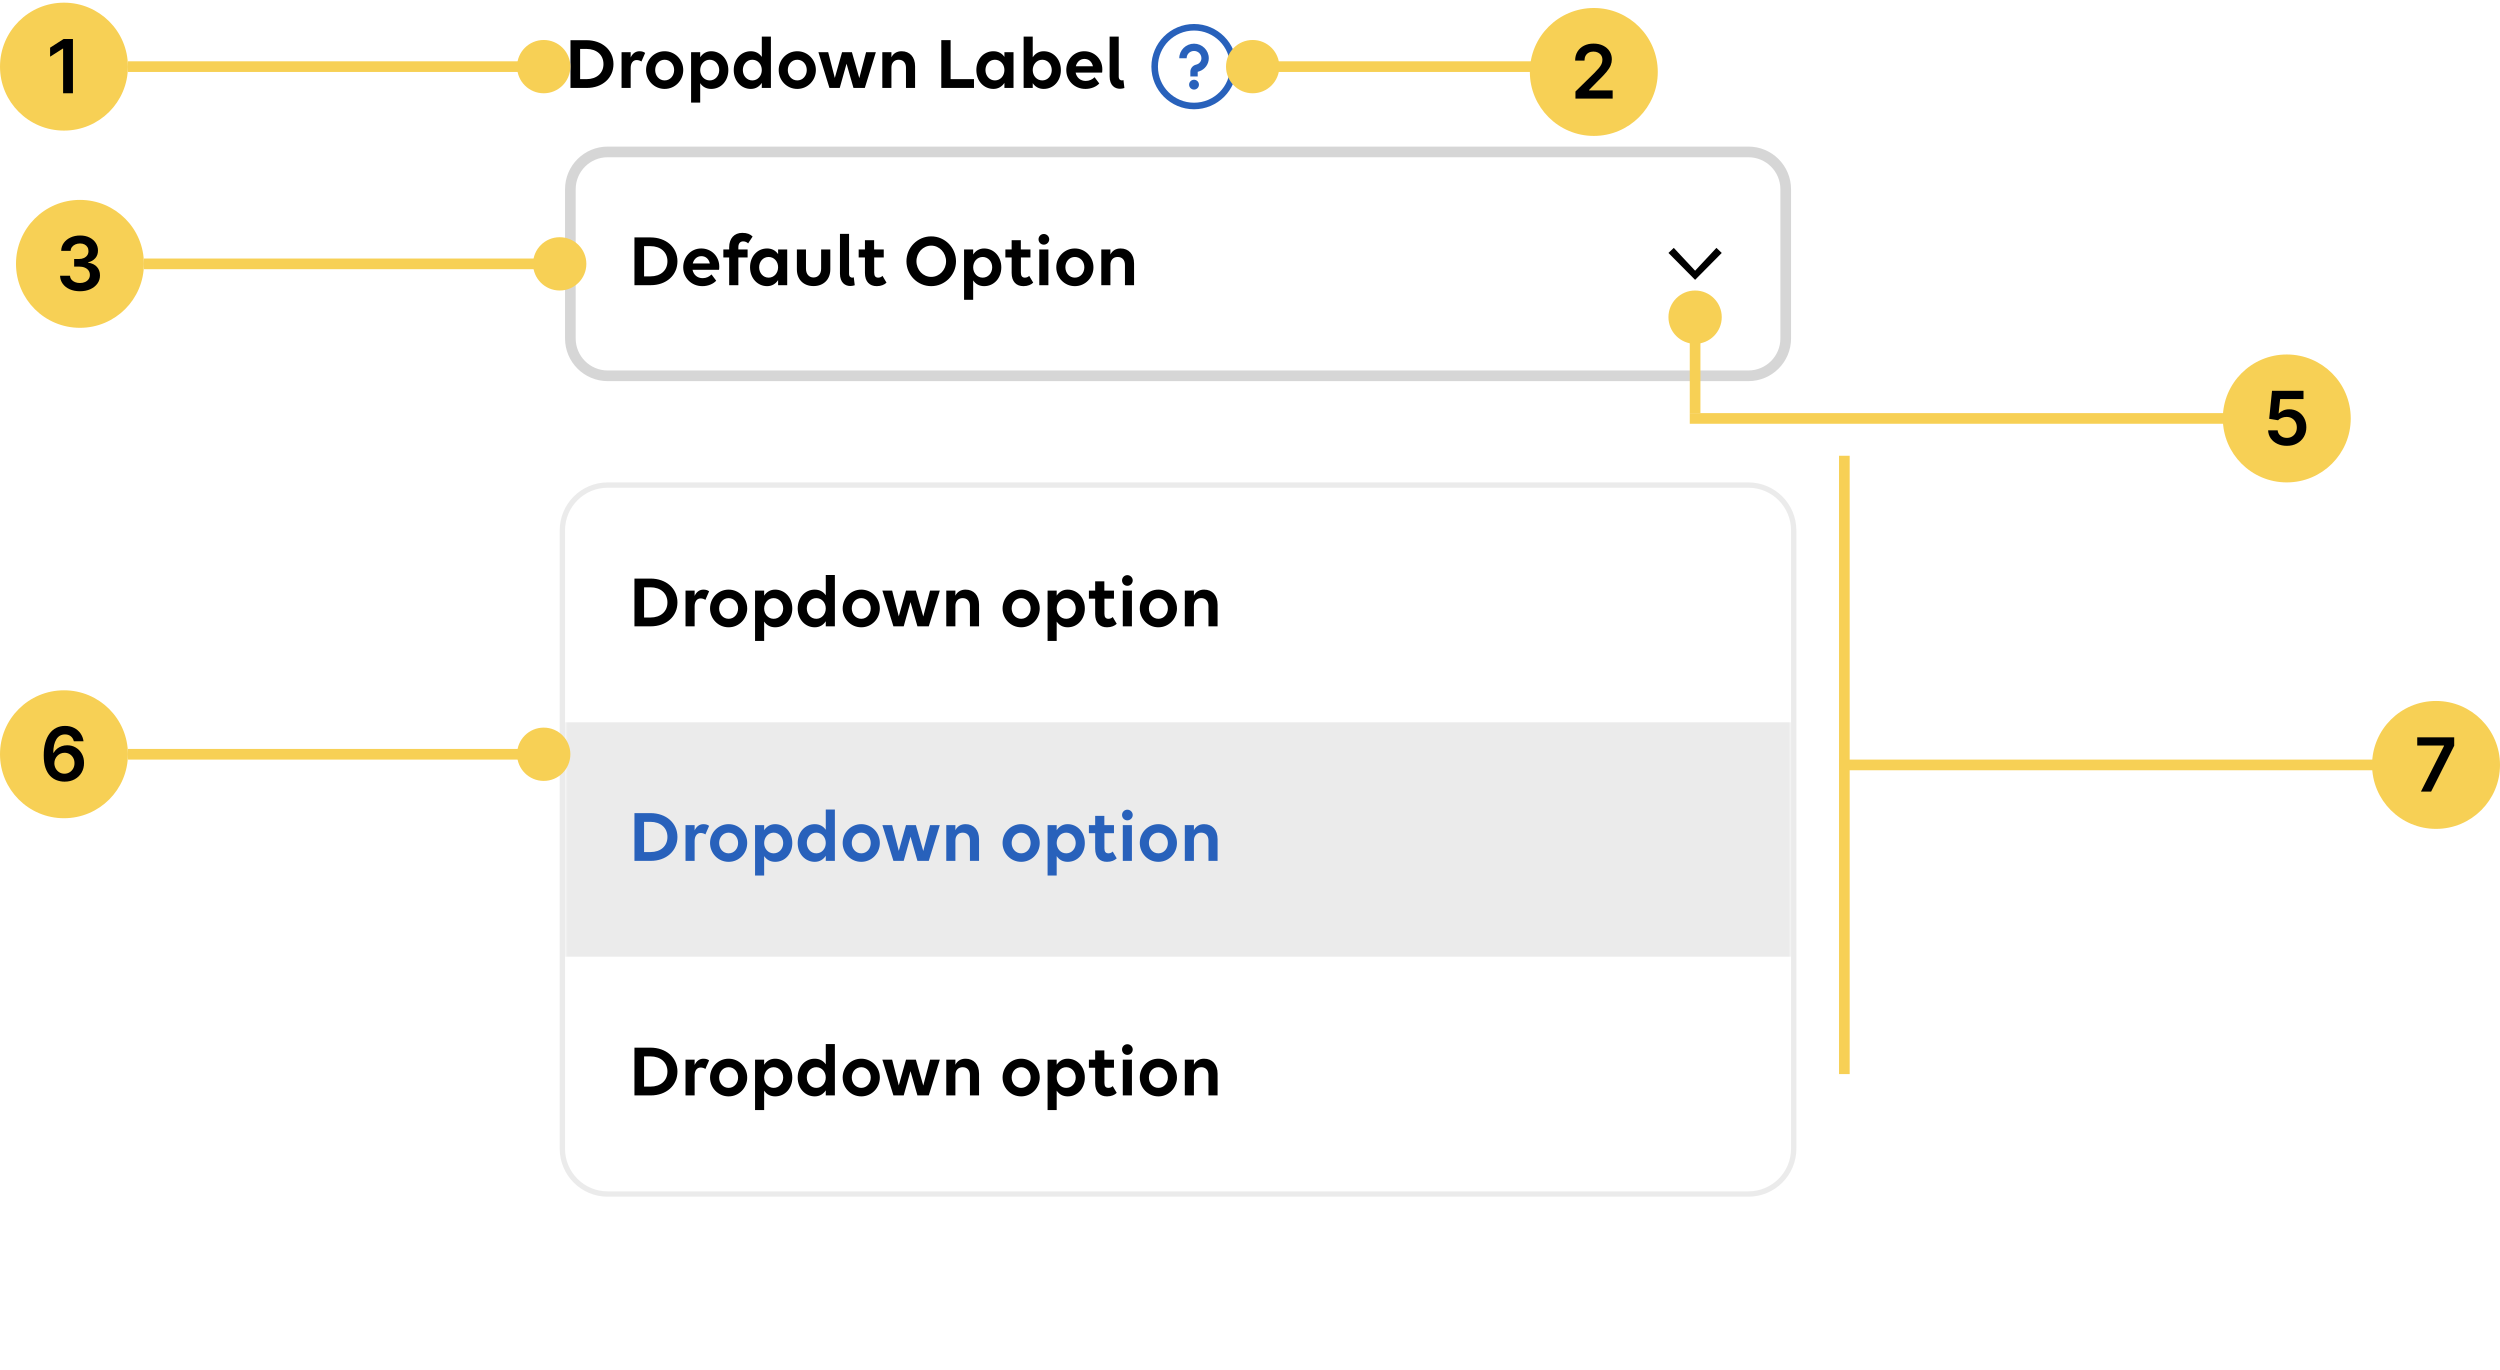 <svg width="469" height="257" viewBox="0 0 469 257" fill="none" xmlns="http://www.w3.org/2000/svg">
<g clip-path="url(#clip0_6343_39999)">
<path d="M107.023 16.5V7.54H110.019C112.973 7.54 115.087 9.402 115.087 12.02C115.087 14.638 113.001 16.5 110.075 16.5H107.023ZM110.005 9.178H108.829V14.848H110.019C111.937 14.848 113.211 13.728 113.211 12.02C113.211 10.298 111.937 9.178 110.005 9.178ZM116.605 16.5V9.794H118.313V10.788C118.635 10.074 119.209 9.612 119.965 9.612C120.413 9.612 120.777 9.724 121.029 9.934L120.329 11.544C120.105 11.376 119.769 11.264 119.433 11.264C118.761 11.264 118.313 11.838 118.313 12.748V16.5H116.605ZM124.689 16.682C122.743 16.682 121.203 15.1 121.203 13.14C121.203 11.194 122.743 9.612 124.689 9.612C126.635 9.612 128.175 11.194 128.175 13.14C128.175 15.1 126.635 16.682 124.689 16.682ZM124.689 15.086C125.725 15.086 126.467 14.218 126.467 13.14C126.467 12.062 125.725 11.208 124.689 11.208C123.653 11.208 122.911 12.062 122.911 13.14C122.911 14.218 123.653 15.086 124.689 15.086ZM131.356 19.244H129.648V9.794H131.356V10.746C131.804 10.06 132.504 9.612 133.414 9.612C135.178 9.612 136.634 11.054 136.634 13.154C136.634 15.17 135.276 16.682 133.414 16.682C132.504 16.682 131.804 16.276 131.356 15.604V19.244ZM133.148 15.086C134.17 15.086 134.926 14.232 134.926 13.154C134.926 12.076 134.17 11.208 133.148 11.208C132.112 11.208 131.356 12.076 131.356 13.154C131.356 14.232 132.112 15.086 133.148 15.086ZM140.856 16.682C139.092 16.682 137.65 15.24 137.65 13.14C137.65 11.124 139.008 9.612 140.856 9.612C141.766 9.612 142.466 10.018 142.914 10.676V6.868H144.622V16.5H142.914V15.548C142.466 16.234 141.766 16.682 140.856 16.682ZM141.136 15.086C142.172 15.086 142.914 14.218 142.914 13.14C142.914 12.062 142.172 11.208 141.136 11.208C140.1 11.208 139.358 12.062 139.358 13.14C139.358 14.218 140.1 15.086 141.136 15.086ZM149.571 16.682C147.625 16.682 146.085 15.1 146.085 13.14C146.085 11.194 147.625 9.612 149.571 9.612C151.517 9.612 153.057 11.194 153.057 13.14C153.057 15.1 151.517 16.682 149.571 16.682ZM149.571 15.086C150.607 15.086 151.349 14.218 151.349 13.14C151.349 12.062 150.607 11.208 149.571 11.208C148.535 11.208 147.793 12.062 147.793 13.14C147.793 14.218 148.535 15.086 149.571 15.086ZM157.535 16.5H155.603L153.531 9.794H155.365L156.611 14.624L157.969 9.794H159.817L161.203 14.652L162.477 9.794H164.311L162.239 16.5H160.111L158.809 11.95L157.535 16.5ZM165.523 16.5V9.794H167.231V10.746C167.581 10.032 168.253 9.612 169.135 9.612C170.675 9.612 171.669 10.69 171.669 12.44V16.5H169.961V12.692C169.961 11.782 169.443 11.208 168.603 11.208C167.763 11.208 167.231 11.782 167.231 12.692V16.5H165.523ZM176.586 16.5V7.526H178.336V14.848H182.718V16.5H176.586ZM186.37 16.682C184.606 16.682 183.164 15.24 183.164 13.14C183.164 11.124 184.522 9.612 186.37 9.612C187.28 9.612 187.98 10.018 188.428 10.676V9.794H190.136V16.5H188.428V15.548C187.98 16.234 187.28 16.682 186.37 16.682ZM186.65 15.086C187.686 15.086 188.428 14.218 188.428 13.14C188.428 12.062 187.686 11.208 186.65 11.208C185.614 11.208 184.872 12.062 184.872 13.14C184.872 14.218 185.614 15.086 186.65 15.086ZM195.799 9.612C197.563 9.612 199.019 11.054 199.019 13.154C199.019 15.17 197.661 16.682 195.799 16.682C194.889 16.682 194.189 16.276 193.741 15.604V16.5H192.033V6.868H193.741V10.746C194.189 10.06 194.889 9.612 195.799 9.612ZM195.533 11.208C194.497 11.208 193.741 12.076 193.741 13.154C193.741 14.232 194.497 15.086 195.533 15.086C196.555 15.086 197.311 14.232 197.311 13.154C197.311 12.076 196.555 11.208 195.533 11.208ZM203.633 16.682C201.547 16.682 200.035 15.1 200.035 13.14C200.035 11.194 201.477 9.612 203.409 9.612C205.327 9.612 206.797 11.082 206.797 13.014C206.797 13.238 206.783 13.504 206.755 13.616H201.785C201.967 14.54 202.667 15.184 203.689 15.184C204.375 15.184 204.949 14.89 205.341 14.484L206.223 15.66C205.705 16.234 204.753 16.682 203.633 16.682ZM203.437 11.054C202.625 11.054 202.037 11.614 201.827 12.426H205.033C204.823 11.53 204.221 11.054 203.437 11.054ZM210.756 15.016L210.938 16.514C210.686 16.598 210.364 16.654 210.112 16.654C209.146 16.654 208.166 16.038 208.166 14.33V6.868H209.874V14.372C209.874 14.89 210.168 15.086 210.476 15.086C210.56 15.086 210.672 15.058 210.756 15.016Z" fill="black"/>
<path fill-rule="evenodd" clip-rule="evenodd" d="M216 12.5C216 8.089 219.589 4.5 224 4.5C228.411 4.5 232 8.089 232 12.5C232 16.912 228.411 20.5 224 20.5C219.589 20.5 216 16.912 216 12.5ZM230.769 12.5C230.769 8.753 227.747 5.731 224 5.731C220.253 5.731 217.231 8.753 217.231 12.5C217.231 16.247 220.253 19.269 224 19.269C227.747 19.269 230.769 16.247 230.769 12.5ZM224.923 15.885C224.923 16.394 224.51 16.808 224 16.808C223.49 16.808 223.077 16.394 223.077 15.885C223.077 15.375 223.49 14.961 224 14.961C224.51 14.961 224.923 15.375 224.923 15.885ZM221.231 10.927C221.231 9.424 222.477 8.192 224 8.192C225.523 8.192 226.769 9.424 226.769 10.927C226.769 12.036 226.039 13.035 224.974 13.385L224.692 13.47V14.346H223.308V13.47C223.308 12.885 223.694 12.351 224.26 12.167L224.541 12.081C225.044 11.916 225.385 11.451 225.385 10.927C225.385 10.164 224.773 9.56 224 9.56C223.227 9.56 222.615 10.164 222.615 10.927H221.231Z" fill="#2861BB"/>
<path d="M328 28.5H114C110.134 28.5 107 31.634 107 35.5V63.5C107 67.366 110.134 70.5 114 70.5H328C331.866 70.5 335 67.366 335 63.5V35.5C335 31.634 331.866 28.5 328 28.5Z" fill="white"/>
<path d="M328 28.5H114C110.134 28.5 107 31.634 107 35.5V63.5C107 67.366 110.134 70.5 114 70.5H328C331.866 70.5 335 67.366 335 63.5V35.5C335 31.634 331.866 28.5 328 28.5Z" stroke="#D6D6D6" stroke-width="2"/>
<path d="M119.023 53.5V44.54H122.019C124.973 44.54 127.087 46.402 127.087 49.02C127.087 51.638 125.001 53.5 122.075 53.5H119.023ZM122.005 46.178H120.829V51.848H122.019C123.937 51.848 125.211 50.728 125.211 49.02C125.211 47.298 123.937 46.178 122.005 46.178ZM131.769 53.682C129.683 53.682 128.171 52.1 128.171 50.14C128.171 48.194 129.613 46.612 131.545 46.612C133.463 46.612 134.933 48.082 134.933 50.014C134.933 50.238 134.919 50.504 134.891 50.616H129.921C130.103 51.54 130.803 52.184 131.825 52.184C132.511 52.184 133.085 51.89 133.477 51.484L134.359 52.66C133.841 53.234 132.889 53.682 131.769 53.682ZM131.573 48.054C130.761 48.054 130.173 48.614 129.963 49.426H133.169C132.959 48.53 132.357 48.054 131.573 48.054ZM135.701 48.306V46.794H136.793V46.402C136.793 44.708 137.759 43.686 139.257 43.686C140.167 43.686 140.755 43.938 141.189 44.372L140.349 45.66C140.153 45.45 139.789 45.282 139.425 45.282C138.865 45.282 138.515 45.66 138.515 46.388V46.794H140.251V48.306H138.515V53.5H136.793V48.306H135.701ZM143.914 53.682C142.15 53.682 140.708 52.24 140.708 50.14C140.708 48.124 142.066 46.612 143.914 46.612C144.824 46.612 145.524 47.018 145.972 47.676V46.794H147.68V53.5H145.972V52.548C145.524 53.234 144.824 53.682 143.914 53.682ZM144.194 52.086C145.23 52.086 145.972 51.218 145.972 50.14C145.972 49.062 145.23 48.208 144.194 48.208C143.158 48.208 142.416 49.062 142.416 50.14C142.416 51.218 143.158 52.086 144.194 52.086ZM151.202 46.794V50.42C151.202 51.4 151.762 52.058 152.616 52.058C153.47 52.058 154.044 51.4 154.044 50.42V46.794H155.766V50.546C155.766 52.422 154.506 53.668 152.616 53.668C150.726 53.668 149.494 52.422 149.494 50.546V46.794H151.202ZM160.166 52.016L160.348 53.514C160.096 53.598 159.774 53.654 159.522 53.654C158.556 53.654 157.576 53.038 157.576 51.33V43.868H159.284V51.372C159.284 51.89 159.578 52.086 159.886 52.086C159.97 52.086 160.082 52.058 160.166 52.016ZM161.087 48.306V46.794H162.263V45.058H163.985V46.794H165.791V48.306H163.999V51.162C163.999 51.792 164.251 52.086 164.755 52.086C165.077 52.086 165.385 51.946 165.553 51.75L166.309 53.024C165.945 53.388 165.315 53.682 164.489 53.682C163.131 53.682 162.263 52.842 162.263 51.204V48.306H161.087ZM174.697 44.344C177.259 44.344 179.345 46.444 179.345 49.034C179.345 51.596 177.259 53.682 174.697 53.682C172.135 53.682 170.049 51.582 170.049 49.02C170.049 46.43 172.135 44.344 174.697 44.344ZM174.697 51.946C176.237 51.946 177.483 50.63 177.483 49.034C177.483 47.41 176.237 46.08 174.697 46.08C173.157 46.08 171.925 47.396 171.925 49.02C171.925 50.63 173.157 51.946 174.697 51.946ZM182.567 56.244H180.859V46.794H182.567V47.746C183.015 47.06 183.715 46.612 184.625 46.612C186.389 46.612 187.845 48.054 187.845 50.154C187.845 52.17 186.487 53.682 184.625 53.682C183.715 53.682 183.015 53.276 182.567 52.604V56.244ZM184.359 52.086C185.381 52.086 186.137 51.232 186.137 50.154C186.137 49.076 185.381 48.208 184.359 48.208C183.323 48.208 182.567 49.076 182.567 50.154C182.567 51.232 183.323 52.086 184.359 52.086ZM188.609 48.306V46.794H189.785V45.058H191.507V46.794H193.313V48.306H191.521V51.162C191.521 51.792 191.773 52.086 192.277 52.086C192.599 52.086 192.907 51.946 193.075 51.75L193.831 53.024C193.467 53.388 192.837 53.682 192.011 53.682C190.653 53.682 189.785 52.842 189.785 51.204V48.306H188.609ZM195.823 45.898C195.263 45.898 194.829 45.45 194.829 44.89C194.829 44.344 195.263 43.896 195.823 43.896C196.369 43.896 196.831 44.344 196.831 44.89C196.831 45.45 196.369 45.898 195.823 45.898ZM196.677 53.5H194.969V46.794H196.677V53.5ZM201.644 53.682C199.698 53.682 198.158 52.1 198.158 50.14C198.158 48.194 199.698 46.612 201.644 46.612C203.59 46.612 205.13 48.194 205.13 50.14C205.13 52.1 203.59 53.682 201.644 53.682ZM201.644 52.086C202.68 52.086 203.422 51.218 203.422 50.14C203.422 49.062 202.68 48.208 201.644 48.208C200.608 48.208 199.866 49.062 199.866 50.14C199.866 51.218 200.608 52.086 201.644 52.086ZM206.603 53.5V46.794H208.311V47.746C208.661 47.032 209.333 46.612 210.215 46.612C211.755 46.612 212.749 47.69 212.749 49.44V53.5H211.041V49.692C211.041 48.782 210.523 48.208 209.683 48.208C208.843 48.208 208.311 48.782 208.311 49.692V53.5H206.603Z" fill="black"/>
<path d="M318 52.5L313 47.452L314 46.5L318 50.786L322 46.5L323 47.452L318 52.5Z" fill="black"/>
<g filter="url(#filter0_d_6343_39999)">
<mask id="mask0_6343_39999" style="mask-type:luminance" maskUnits="userSpaceOnUse" x="106" y="75" width="230" height="133">
<path d="M328 75.5H114C109.582 75.5 106 79.082 106 83.5V199.5C106 203.918 109.582 207.5 114 207.5H328C332.418 207.5 336 203.918 336 199.5V83.5C336 79.082 332.418 75.5 328 75.5Z" fill="white"/>
</mask>
<g mask="url(#mask0_6343_39999)">
<path d="M328 75.5H114C109.582 75.5 106 79.082 106 83.5V199.5C106 203.918 109.582 207.5 114 207.5H328C332.418 207.5 336 203.918 336 199.5V83.5C336 79.082 332.418 75.5 328 75.5Z" fill="white"/>
<path d="M336 75.5H106V119.5H336V75.5Z" fill="white"/>
<path d="M119.023 101.5V92.54H122.019C124.973 92.54 127.087 94.402 127.087 97.02C127.087 99.638 125.001 101.5 122.075 101.5H119.023ZM122.005 94.178H120.829V99.848H122.019C123.937 99.848 125.211 98.728 125.211 97.02C125.211 95.298 123.937 94.178 122.005 94.178ZM128.605 101.5V94.794H130.313V95.788C130.635 95.074 131.209 94.612 131.965 94.612C132.413 94.612 132.777 94.724 133.029 94.934L132.329 96.544C132.105 96.376 131.769 96.264 131.433 96.264C130.761 96.264 130.313 96.838 130.313 97.748V101.5H128.605ZM136.689 101.682C134.743 101.682 133.203 100.1 133.203 98.14C133.203 96.194 134.743 94.612 136.689 94.612C138.635 94.612 140.175 96.194 140.175 98.14C140.175 100.1 138.635 101.682 136.689 101.682ZM136.689 100.086C137.725 100.086 138.467 99.218 138.467 98.14C138.467 97.062 137.725 96.208 136.689 96.208C135.653 96.208 134.911 97.062 134.911 98.14C134.911 99.218 135.653 100.086 136.689 100.086ZM143.356 104.244H141.648V94.794H143.356V95.746C143.804 95.06 144.504 94.612 145.414 94.612C147.178 94.612 148.634 96.054 148.634 98.154C148.634 100.17 147.276 101.682 145.414 101.682C144.504 101.682 143.804 101.276 143.356 100.604V104.244ZM145.148 100.086C146.17 100.086 146.926 99.232 146.926 98.154C146.926 97.076 146.17 96.208 145.148 96.208C144.112 96.208 143.356 97.076 143.356 98.154C143.356 99.232 144.112 100.086 145.148 100.086ZM152.856 101.682C151.092 101.682 149.65 100.24 149.65 98.14C149.65 96.124 151.008 94.612 152.856 94.612C153.766 94.612 154.466 95.018 154.914 95.676V91.868H156.622V101.5H154.914V100.548C154.466 101.234 153.766 101.682 152.856 101.682ZM153.136 100.086C154.172 100.086 154.914 99.218 154.914 98.14C154.914 97.062 154.172 96.208 153.136 96.208C152.1 96.208 151.358 97.062 151.358 98.14C151.358 99.218 152.1 100.086 153.136 100.086ZM161.571 101.682C159.625 101.682 158.085 100.1 158.085 98.14C158.085 96.194 159.625 94.612 161.571 94.612C163.517 94.612 165.057 96.194 165.057 98.14C165.057 100.1 163.517 101.682 161.571 101.682ZM161.571 100.086C162.607 100.086 163.349 99.218 163.349 98.14C163.349 97.062 162.607 96.208 161.571 96.208C160.535 96.208 159.793 97.062 159.793 98.14C159.793 99.218 160.535 100.086 161.571 100.086ZM169.535 101.5H167.603L165.531 94.794H167.365L168.611 99.624L169.969 94.794H171.817L173.203 99.652L174.477 94.794H176.311L174.239 101.5H172.111L170.809 96.95L169.535 101.5ZM177.523 101.5V94.794H179.231V95.746C179.581 95.032 180.253 94.612 181.135 94.612C182.675 94.612 183.669 95.69 183.669 97.44V101.5H181.961V97.692C181.961 96.782 181.443 96.208 180.603 96.208C179.763 96.208 179.231 96.782 179.231 97.692V101.5H177.523ZM191.568 101.682C189.621 101.682 188.082 100.1 188.082 98.14C188.082 96.194 189.621 94.612 191.568 94.612C193.514 94.612 195.054 96.194 195.054 98.14C195.054 100.1 193.514 101.682 191.568 101.682ZM191.568 100.086C192.604 100.086 193.346 99.218 193.346 98.14C193.346 97.062 192.604 96.208 191.568 96.208C190.532 96.208 189.79 97.062 189.79 98.14C189.79 99.218 190.532 100.086 191.568 100.086ZM198.235 104.244H196.527V94.794H198.235V95.746C198.683 95.06 199.383 94.612 200.293 94.612C202.057 94.612 203.513 96.054 203.513 98.154C203.513 100.17 202.155 101.682 200.293 101.682C199.383 101.682 198.683 101.276 198.235 100.604V104.244ZM200.027 100.086C201.049 100.086 201.805 99.232 201.805 98.154C201.805 97.076 201.049 96.208 200.027 96.208C198.991 96.208 198.235 97.076 198.235 98.154C198.235 99.232 198.991 100.086 200.027 100.086ZM204.277 96.306V94.794H205.453V93.058H207.175V94.794H208.981V96.306H207.189V99.162C207.189 99.792 207.441 100.086 207.945 100.086C208.267 100.086 208.575 99.946 208.743 99.75L209.499 101.024C209.135 101.388 208.505 101.682 207.679 101.682C206.321 101.682 205.453 100.842 205.453 99.204V96.306H204.277ZM211.491 93.898C210.931 93.898 210.497 93.45 210.497 92.89C210.497 92.344 210.931 91.896 211.491 91.896C212.037 91.896 212.499 92.344 212.499 92.89C212.499 93.45 212.037 93.898 211.491 93.898ZM212.345 101.5H210.637V94.794H212.345V101.5ZM217.312 101.682C215.366 101.682 213.826 100.1 213.826 98.14C213.826 96.194 215.366 94.612 217.312 94.612C219.258 94.612 220.798 96.194 220.798 98.14C220.798 100.1 219.258 101.682 217.312 101.682ZM217.312 100.086C218.348 100.086 219.09 99.218 219.09 98.14C219.09 97.062 218.348 96.208 217.312 96.208C216.276 96.208 215.534 97.062 215.534 98.14C215.534 99.218 216.276 100.086 217.312 100.086ZM222.271 101.5V94.794H223.979V95.746C224.329 95.032 225.001 94.612 225.883 94.612C227.423 94.612 228.417 95.69 228.417 97.44V101.5H226.709V97.692C226.709 96.782 226.191 96.208 225.351 96.208C224.511 96.208 223.979 96.782 223.979 97.692V101.5H222.271Z" fill="black"/>
<path d="M336 119.5H106V163.5H336V119.5Z" fill="#EBEBEB"/>
<path d="M119.023 145.5V136.54H122.019C124.973 136.54 127.087 138.402 127.087 141.02C127.087 143.638 125.001 145.5 122.075 145.5H119.023ZM122.005 138.178H120.829V143.848H122.019C123.937 143.848 125.211 142.728 125.211 141.02C125.211 139.298 123.937 138.178 122.005 138.178ZM128.605 145.5V138.794H130.313V139.788C130.635 139.074 131.209 138.612 131.965 138.612C132.413 138.612 132.777 138.724 133.029 138.934L132.329 140.544C132.105 140.376 131.769 140.264 131.433 140.264C130.761 140.264 130.313 140.838 130.313 141.748V145.5H128.605ZM136.689 145.682C134.743 145.682 133.203 144.1 133.203 142.14C133.203 140.194 134.743 138.612 136.689 138.612C138.635 138.612 140.175 140.194 140.175 142.14C140.175 144.1 138.635 145.682 136.689 145.682ZM136.689 144.086C137.725 144.086 138.467 143.218 138.467 142.14C138.467 141.062 137.725 140.208 136.689 140.208C135.653 140.208 134.911 141.062 134.911 142.14C134.911 143.218 135.653 144.086 136.689 144.086ZM143.356 148.244H141.648V138.794H143.356V139.746C143.804 139.06 144.504 138.612 145.414 138.612C147.178 138.612 148.634 140.054 148.634 142.154C148.634 144.17 147.276 145.682 145.414 145.682C144.504 145.682 143.804 145.276 143.356 144.604V148.244ZM145.148 144.086C146.17 144.086 146.926 143.232 146.926 142.154C146.926 141.076 146.17 140.208 145.148 140.208C144.112 140.208 143.356 141.076 143.356 142.154C143.356 143.232 144.112 144.086 145.148 144.086ZM152.856 145.682C151.092 145.682 149.65 144.24 149.65 142.14C149.65 140.124 151.008 138.612 152.856 138.612C153.766 138.612 154.466 139.018 154.914 139.676V135.868H156.622V145.5H154.914V144.548C154.466 145.234 153.766 145.682 152.856 145.682ZM153.136 144.086C154.172 144.086 154.914 143.218 154.914 142.14C154.914 141.062 154.172 140.208 153.136 140.208C152.1 140.208 151.358 141.062 151.358 142.14C151.358 143.218 152.1 144.086 153.136 144.086ZM161.571 145.682C159.625 145.682 158.085 144.1 158.085 142.14C158.085 140.194 159.625 138.612 161.571 138.612C163.517 138.612 165.057 140.194 165.057 142.14C165.057 144.1 163.517 145.682 161.571 145.682ZM161.571 144.086C162.607 144.086 163.349 143.218 163.349 142.14C163.349 141.062 162.607 140.208 161.571 140.208C160.535 140.208 159.793 141.062 159.793 142.14C159.793 143.218 160.535 144.086 161.571 144.086ZM169.535 145.5H167.603L165.531 138.794H167.365L168.611 143.624L169.969 138.794H171.817L173.203 143.652L174.477 138.794H176.311L174.239 145.5H172.111L170.809 140.95L169.535 145.5ZM177.523 145.5V138.794H179.231V139.746C179.581 139.032 180.253 138.612 181.135 138.612C182.675 138.612 183.669 139.69 183.669 141.44V145.5H181.961V141.692C181.961 140.782 181.443 140.208 180.603 140.208C179.763 140.208 179.231 140.782 179.231 141.692V145.5H177.523ZM191.568 145.682C189.621 145.682 188.082 144.1 188.082 142.14C188.082 140.194 189.621 138.612 191.568 138.612C193.514 138.612 195.054 140.194 195.054 142.14C195.054 144.1 193.514 145.682 191.568 145.682ZM191.568 144.086C192.604 144.086 193.346 143.218 193.346 142.14C193.346 141.062 192.604 140.208 191.568 140.208C190.532 140.208 189.79 141.062 189.79 142.14C189.79 143.218 190.532 144.086 191.568 144.086ZM198.235 148.244H196.527V138.794H198.235V139.746C198.683 139.06 199.383 138.612 200.293 138.612C202.057 138.612 203.513 140.054 203.513 142.154C203.513 144.17 202.155 145.682 200.293 145.682C199.383 145.682 198.683 145.276 198.235 144.604V148.244ZM200.027 144.086C201.049 144.086 201.805 143.232 201.805 142.154C201.805 141.076 201.049 140.208 200.027 140.208C198.991 140.208 198.235 141.076 198.235 142.154C198.235 143.232 198.991 144.086 200.027 144.086ZM204.277 140.306V138.794H205.453V137.058H207.175V138.794H208.981V140.306H207.189V143.162C207.189 143.792 207.441 144.086 207.945 144.086C208.267 144.086 208.575 143.946 208.743 143.75L209.499 145.024C209.135 145.388 208.505 145.682 207.679 145.682C206.321 145.682 205.453 144.842 205.453 143.204V140.306H204.277ZM211.491 137.898C210.931 137.898 210.497 137.45 210.497 136.89C210.497 136.344 210.931 135.896 211.491 135.896C212.037 135.896 212.499 136.344 212.499 136.89C212.499 137.45 212.037 137.898 211.491 137.898ZM212.345 145.5H210.637V138.794H212.345V145.5ZM217.312 145.682C215.366 145.682 213.826 144.1 213.826 142.14C213.826 140.194 215.366 138.612 217.312 138.612C219.258 138.612 220.798 140.194 220.798 142.14C220.798 144.1 219.258 145.682 217.312 145.682ZM217.312 144.086C218.348 144.086 219.09 143.218 219.09 142.14C219.09 141.062 218.348 140.208 217.312 140.208C216.276 140.208 215.534 141.062 215.534 142.14C215.534 143.218 216.276 144.086 217.312 144.086ZM222.271 145.5V138.794H223.979V139.746C224.329 139.032 225.001 138.612 225.883 138.612C227.423 138.612 228.417 139.69 228.417 141.44V145.5H226.709V141.692C226.709 140.782 226.191 140.208 225.351 140.208C224.511 140.208 223.979 140.782 223.979 141.692V145.5H222.271Z" fill="#2861BB"/>
<path d="M336 163.5H106V207.5H336V163.5Z" fill="white"/>
<path d="M119.023 189.5V180.54H122.019C124.973 180.54 127.087 182.402 127.087 185.02C127.087 187.638 125.001 189.5 122.075 189.5H119.023ZM122.005 182.178H120.829V187.848H122.019C123.937 187.848 125.211 186.728 125.211 185.02C125.211 183.298 123.937 182.178 122.005 182.178ZM128.605 189.5V182.794H130.313V183.788C130.635 183.074 131.209 182.612 131.965 182.612C132.413 182.612 132.777 182.724 133.029 182.934L132.329 184.544C132.105 184.376 131.769 184.264 131.433 184.264C130.761 184.264 130.313 184.838 130.313 185.748V189.5H128.605ZM136.689 189.682C134.743 189.682 133.203 188.1 133.203 186.14C133.203 184.194 134.743 182.612 136.689 182.612C138.635 182.612 140.175 184.194 140.175 186.14C140.175 188.1 138.635 189.682 136.689 189.682ZM136.689 188.086C137.725 188.086 138.467 187.218 138.467 186.14C138.467 185.062 137.725 184.208 136.689 184.208C135.653 184.208 134.911 185.062 134.911 186.14C134.911 187.218 135.653 188.086 136.689 188.086ZM143.356 192.244H141.648V182.794H143.356V183.746C143.804 183.06 144.504 182.612 145.414 182.612C147.178 182.612 148.634 184.054 148.634 186.154C148.634 188.17 147.276 189.682 145.414 189.682C144.504 189.682 143.804 189.276 143.356 188.604V192.244ZM145.148 188.086C146.17 188.086 146.926 187.232 146.926 186.154C146.926 185.076 146.17 184.208 145.148 184.208C144.112 184.208 143.356 185.076 143.356 186.154C143.356 187.232 144.112 188.086 145.148 188.086ZM152.856 189.682C151.092 189.682 149.65 188.24 149.65 186.14C149.65 184.124 151.008 182.612 152.856 182.612C153.766 182.612 154.466 183.018 154.914 183.676V179.868H156.622V189.5H154.914V188.548C154.466 189.234 153.766 189.682 152.856 189.682ZM153.136 188.086C154.172 188.086 154.914 187.218 154.914 186.14C154.914 185.062 154.172 184.208 153.136 184.208C152.1 184.208 151.358 185.062 151.358 186.14C151.358 187.218 152.1 188.086 153.136 188.086ZM161.571 189.682C159.625 189.682 158.085 188.1 158.085 186.14C158.085 184.194 159.625 182.612 161.571 182.612C163.517 182.612 165.057 184.194 165.057 186.14C165.057 188.1 163.517 189.682 161.571 189.682ZM161.571 188.086C162.607 188.086 163.349 187.218 163.349 186.14C163.349 185.062 162.607 184.208 161.571 184.208C160.535 184.208 159.793 185.062 159.793 186.14C159.793 187.218 160.535 188.086 161.571 188.086ZM169.535 189.5H167.603L165.531 182.794H167.365L168.611 187.624L169.969 182.794H171.817L173.203 187.652L174.477 182.794H176.311L174.239 189.5H172.111L170.809 184.95L169.535 189.5ZM177.523 189.5V182.794H179.231V183.746C179.581 183.032 180.253 182.612 181.135 182.612C182.675 182.612 183.669 183.69 183.669 185.44V189.5H181.961V185.692C181.961 184.782 181.443 184.208 180.603 184.208C179.763 184.208 179.231 184.782 179.231 185.692V189.5H177.523ZM191.568 189.682C189.621 189.682 188.082 188.1 188.082 186.14C188.082 184.194 189.621 182.612 191.568 182.612C193.514 182.612 195.054 184.194 195.054 186.14C195.054 188.1 193.514 189.682 191.568 189.682ZM191.568 188.086C192.604 188.086 193.346 187.218 193.346 186.14C193.346 185.062 192.604 184.208 191.568 184.208C190.532 184.208 189.79 185.062 189.79 186.14C189.79 187.218 190.532 188.086 191.568 188.086ZM198.235 192.244H196.527V182.794H198.235V183.746C198.683 183.06 199.383 182.612 200.293 182.612C202.057 182.612 203.513 184.054 203.513 186.154C203.513 188.17 202.155 189.682 200.293 189.682C199.383 189.682 198.683 189.276 198.235 188.604V192.244ZM200.027 188.086C201.049 188.086 201.805 187.232 201.805 186.154C201.805 185.076 201.049 184.208 200.027 184.208C198.991 184.208 198.235 185.076 198.235 186.154C198.235 187.232 198.991 188.086 200.027 188.086ZM204.277 184.306V182.794H205.453V181.058H207.175V182.794H208.981V184.306H207.189V187.162C207.189 187.792 207.441 188.086 207.945 188.086C208.267 188.086 208.575 187.946 208.743 187.75L209.499 189.024C209.135 189.388 208.505 189.682 207.679 189.682C206.321 189.682 205.453 188.842 205.453 187.204V184.306H204.277ZM211.491 181.898C210.931 181.898 210.497 181.45 210.497 180.89C210.497 180.344 210.931 179.896 211.491 179.896C212.037 179.896 212.499 180.344 212.499 180.89C212.499 181.45 212.037 181.898 211.491 181.898ZM212.345 189.5H210.637V182.794H212.345V189.5ZM217.312 189.682C215.366 189.682 213.826 188.1 213.826 186.14C213.826 184.194 215.366 182.612 217.312 182.612C219.258 182.612 220.798 184.194 220.798 186.14C220.798 188.1 219.258 189.682 217.312 189.682ZM217.312 188.086C218.348 188.086 219.09 187.218 219.09 186.14C219.09 185.062 218.348 184.208 217.312 184.208C216.276 184.208 215.534 185.062 215.534 186.14C215.534 187.218 216.276 188.086 217.312 188.086ZM222.271 189.5V182.794H223.979V183.746C224.329 183.032 225.001 182.612 225.883 182.612C227.423 182.612 228.417 183.69 228.417 185.44V189.5H226.709V185.692C226.709 184.782 226.191 184.208 225.351 184.208C224.511 184.208 223.979 184.782 223.979 185.692V189.5H222.271Z" fill="black"/>
</g>
<path d="M328 75H114C109.306 75 105.5 78.806 105.5 83.5V199.5C105.5 204.194 109.306 208 114 208H328C332.694 208 336.5 204.194 336.5 199.5V83.5C336.5 78.806 332.694 75 328 75Z" stroke="#EBEBEB"/>
</g>
<path d="M24 12.5C24 5.873 18.627 0.5 12 0.5C5.373 0.5 0 5.873 0 12.5C0 19.127 5.373 24.5 12 24.5C18.627 24.5 24 19.127 24 12.5Z" fill="#F7D055"/>
<path d="M13.684 7.318V17.5H11.839V9.113H11.78L9.398 10.634V8.944L11.929 7.318H13.684Z" fill="black"/>
<path d="M24 141.5C24 134.873 18.627 129.5 12 129.5C5.373 129.5 0 134.873 0 141.5C0 148.127 5.373 153.5 12 153.5C18.627 153.5 24 148.127 24 141.5Z" fill="#F7D055"/>
<path d="M12.095 146.639C11.608 146.636 11.132 146.551 10.668 146.386C10.204 146.217 9.786 145.943 9.415 145.565C9.044 145.184 8.749 144.679 8.53 144.049C8.312 143.416 8.204 142.632 8.207 141.697C8.207 140.826 8.3 140.049 8.486 139.366C8.671 138.683 8.938 138.106 9.286 137.636C9.634 137.162 10.053 136.8 10.544 136.552C11.038 136.303 11.589 136.179 12.199 136.179C12.839 136.179 13.406 136.305 13.899 136.557C14.397 136.809 14.798 137.153 15.103 137.591C15.408 138.025 15.597 138.516 15.669 139.062H13.855C13.762 138.671 13.571 138.36 13.283 138.128C12.998 137.893 12.637 137.775 12.199 137.775C11.493 137.775 10.95 138.081 10.569 138.695C10.191 139.308 10 140.15 9.997 141.22H10.066C10.229 140.929 10.439 140.678 10.698 140.469C10.956 140.261 11.248 140.1 11.573 139.987C11.901 139.871 12.247 139.813 12.612 139.813C13.209 139.813 13.744 139.956 14.218 140.241C14.695 140.526 15.073 140.919 15.351 141.419C15.63 141.916 15.767 142.486 15.764 143.129C15.767 143.799 15.615 144.4 15.306 144.934C14.998 145.464 14.569 145.882 14.019 146.187C13.469 146.492 12.827 146.643 12.095 146.639ZM12.085 145.148C12.446 145.148 12.769 145.06 13.054 144.884C13.339 144.709 13.565 144.472 13.73 144.173C13.896 143.875 13.977 143.54 13.974 143.169C13.977 142.804 13.898 142.475 13.736 142.18C13.576 141.885 13.356 141.651 13.074 141.479C12.793 141.306 12.471 141.22 12.11 141.22C11.841 141.22 11.591 141.272 11.359 141.374C11.127 141.477 10.925 141.62 10.752 141.802C10.58 141.981 10.444 142.19 10.345 142.428C10.249 142.664 10.199 142.915 10.196 143.184C10.199 143.539 10.282 143.865 10.444 144.163C10.607 144.462 10.83 144.7 11.116 144.879C11.4 145.058 11.724 145.148 12.085 145.148Z" fill="black"/>
<path d="M27 49.5C27 42.873 21.627 37.5 15 37.5C8.373 37.5 3 42.873 3 49.5C3 56.127 8.373 61.5 15 61.5C21.627 61.5 27 56.127 27 49.5Z" fill="#F7D055"/>
<path d="M14.999 54.639C14.283 54.639 13.647 54.517 13.09 54.271C12.537 54.026 12.099 53.685 11.778 53.247C11.456 52.81 11.286 52.304 11.266 51.731H13.135C13.152 52.006 13.243 52.246 13.408 52.452C13.574 52.654 13.794 52.811 14.07 52.924C14.345 53.037 14.653 53.093 14.994 53.093C15.359 53.093 15.682 53.03 15.964 52.904C16.245 52.775 16.466 52.596 16.625 52.367C16.784 52.139 16.862 51.875 16.859 51.577C16.862 51.269 16.782 50.997 16.62 50.761C16.458 50.526 16.222 50.342 15.914 50.209C15.609 50.077 15.241 50.011 14.81 50.011H13.911V48.589H14.81C15.165 48.589 15.475 48.528 15.74 48.405C16.009 48.282 16.219 48.11 16.371 47.888C16.524 47.662 16.599 47.402 16.595 47.107C16.599 46.819 16.534 46.569 16.401 46.356C16.272 46.141 16.088 45.974 15.849 45.854C15.614 45.735 15.337 45.675 15.019 45.675C14.708 45.675 14.419 45.732 14.154 45.844C13.889 45.957 13.675 46.118 13.513 46.327C13.35 46.532 13.264 46.778 13.254 47.062H11.479C11.493 46.492 11.657 45.992 11.972 45.561C12.29 45.127 12.714 44.789 13.244 44.547C13.775 44.302 14.37 44.179 15.029 44.179C15.709 44.179 16.299 44.307 16.799 44.562C17.303 44.814 17.692 45.153 17.967 45.581C18.242 46.008 18.38 46.481 18.38 46.998C18.383 47.571 18.214 48.052 17.873 48.44C17.535 48.827 17.091 49.081 16.541 49.2V49.28C17.256 49.379 17.805 49.644 18.186 50.075C18.57 50.503 18.761 51.035 18.758 51.671C18.758 52.241 18.595 52.752 18.271 53.202C17.949 53.65 17.505 54.001 16.938 54.256C16.375 54.512 15.728 54.639 14.999 54.639Z" fill="black"/>
<path d="M311 13.5C311 6.873 305.627 1.5 299 1.5C292.373 1.5 287 6.873 287 13.5C287 20.127 292.373 25.5 299 25.5C305.627 25.5 311 20.127 311 13.5Z" fill="#F7D055"/>
<path d="M295.555 18.5V17.168L299.09 13.702C299.428 13.361 299.71 13.058 299.935 12.793C300.161 12.527 300.33 12.271 300.442 12.022C300.555 11.773 300.611 11.508 300.611 11.227C300.611 10.905 300.538 10.63 300.393 10.401C300.247 10.169 300.046 9.99 299.791 9.864C299.536 9.738 299.246 9.675 298.921 9.675C298.586 9.675 298.293 9.745 298.041 9.884C297.789 10.02 297.594 10.214 297.454 10.466C297.318 10.718 297.25 11.018 297.25 11.366H295.496C295.496 10.72 295.643 10.158 295.938 9.68C296.233 9.203 296.639 8.834 297.156 8.572C297.676 8.31 298.273 8.179 298.946 8.179C299.629 8.179 300.228 8.307 300.746 8.562C301.263 8.817 301.664 9.167 301.949 9.611C302.237 10.055 302.381 10.562 302.381 11.132C302.381 11.513 302.308 11.888 302.162 12.256C302.017 12.624 301.76 13.031 301.392 13.479C301.027 13.926 300.515 14.468 299.856 15.104L298.101 16.889V16.959H302.535V18.5H295.555Z" fill="black"/>
<path d="M104 11.5H24V13.5H104V11.5Z" fill="#F7D055"/>
<path d="M104 140.5H24V142.5H104V140.5Z" fill="#F7D055"/>
<path d="M107 48.5H27V50.5H107V48.5Z" fill="#F7D055"/>
<path d="M102 17.5C104.761 17.5 107 15.261 107 12.5C107 9.739 104.761 7.5 102 7.5C99.239 7.5 97 9.739 97 12.5C97 15.261 99.239 17.5 102 17.5Z" fill="#F7D055"/>
<path d="M102 146.5C104.761 146.5 107 144.261 107 141.5C107 138.739 104.761 136.5 102 136.5C99.239 136.5 97 138.739 97 141.5C97 144.261 99.239 146.5 102 146.5Z" fill="#F7D055"/>
<path d="M105 54.5C107.761 54.5 110 52.261 110 49.5C110 46.739 107.761 44.5 105 44.5C102.239 44.5 100 46.739 100 49.5C100 52.261 102.239 54.5 105 54.5Z" fill="#F7D055"/>
<path d="M235 17.5C237.761 17.5 240 15.261 240 12.5C240 9.739 237.761 7.5 235 7.5C232.239 7.5 230 9.739 230 12.5C230 15.261 232.239 17.5 235 17.5Z" fill="#F7D055"/>
<path d="M293 11.5H233V13.5H293V11.5Z" fill="#F7D055"/>
<path d="M319 77.5V58.5H317V77.5H319Z" fill="#F7D055"/>
<path d="M347 201.5V85.5H345V201.5H347Z" fill="#F7D055"/>
<path d="M441 78.5C441 71.873 435.627 66.5 429 66.5C422.373 66.5 417 71.873 417 78.5C417 85.127 422.373 90.5 429 90.5C435.627 90.5 441 85.127 441 78.5Z" fill="#F7D055"/>
<path d="M429.015 83.639C428.352 83.639 427.759 83.515 427.235 83.266C426.711 83.014 426.295 82.67 425.987 82.232C425.682 81.795 425.52 81.294 425.5 80.731H427.29C427.323 81.148 427.504 81.49 427.832 81.755C428.16 82.017 428.554 82.148 429.015 82.148C429.376 82.148 429.698 82.065 429.979 81.899C430.261 81.733 430.483 81.503 430.646 81.208C430.808 80.913 430.888 80.577 430.884 80.199C430.888 79.814 430.806 79.473 430.641 79.175C430.475 78.876 430.248 78.643 429.96 78.474C429.671 78.301 429.34 78.215 428.965 78.215C428.66 78.212 428.36 78.268 428.065 78.384C427.77 78.5 427.537 78.653 427.364 78.841L425.699 78.568L426.231 73.318H432.137V74.859H427.757L427.464 77.559H427.523C427.712 77.337 427.979 77.153 428.324 77.007C428.669 76.858 429.046 76.783 429.457 76.783C430.074 76.783 430.624 76.929 431.108 77.221C431.592 77.509 431.973 77.907 432.251 78.414C432.53 78.921 432.669 79.501 432.669 80.154C432.669 80.827 432.513 81.427 432.202 81.954C431.893 82.477 431.464 82.89 430.914 83.192C430.367 83.49 429.734 83.639 429.015 83.639Z" fill="black"/>
<path d="M469 143.5C469 136.873 463.627 131.5 457 131.5C450.373 131.5 445 136.873 445 143.5C445 150.127 450.373 155.5 457 155.5C463.627 155.5 469 150.127 469 143.5Z" fill="#F7D055"/>
<path d="M454.169 148.5L458.5 139.929V139.859H453.473V138.318H460.409V139.894L456.083 148.5H454.169Z" fill="black"/>
<path d="M419 77.5H317V79.5H419V77.5Z" fill="#F7D055"/>
<path d="M447 142.5H345V144.5H447V142.5Z" fill="#F7D055"/>
<path d="M318 64.5C320.761 64.5 323 62.261 323 59.5C323 56.739 320.761 54.5 318 54.5C315.239 54.5 313 56.739 313 59.5C313 62.261 315.239 64.5 318 64.5Z" fill="#F7D055"/>
</g>
<defs>
<filter id="filter0_d_6343_39999" x="73" y="58.5" width="296" height="198" filterUnits="userSpaceOnUse" color-interpolation-filters="sRGB">
<feFlood flood-opacity="0" result="BackgroundImageFix"/>
<feColorMatrix in="SourceAlpha" type="matrix" values="0 0 0 0 0 0 0 0 0 0 0 0 0 0 0 0 0 0 127 0" result="hardAlpha"/>
<feOffset dy="16"/>
<feGaussianBlur stdDeviation="16"/>
<feComposite in2="hardAlpha" operator="out"/>
<feColorMatrix type="matrix" values="0 0 0 0 0 0 0 0 0 0 0 0 0 0 0 0 0 0 0.1 0"/>
<feBlend mode="normal" in2="BackgroundImageFix" result="effect1_dropShadow_6343_39999"/>
<feBlend mode="normal" in="SourceGraphic" in2="effect1_dropShadow_6343_39999" result="shape"/>
</filter>
<clipPath id="clip0_6343_39999">
<rect width="469" height="256" fill="white" transform="translate(0 0.5)"/>
</clipPath>
</defs>
</svg>
